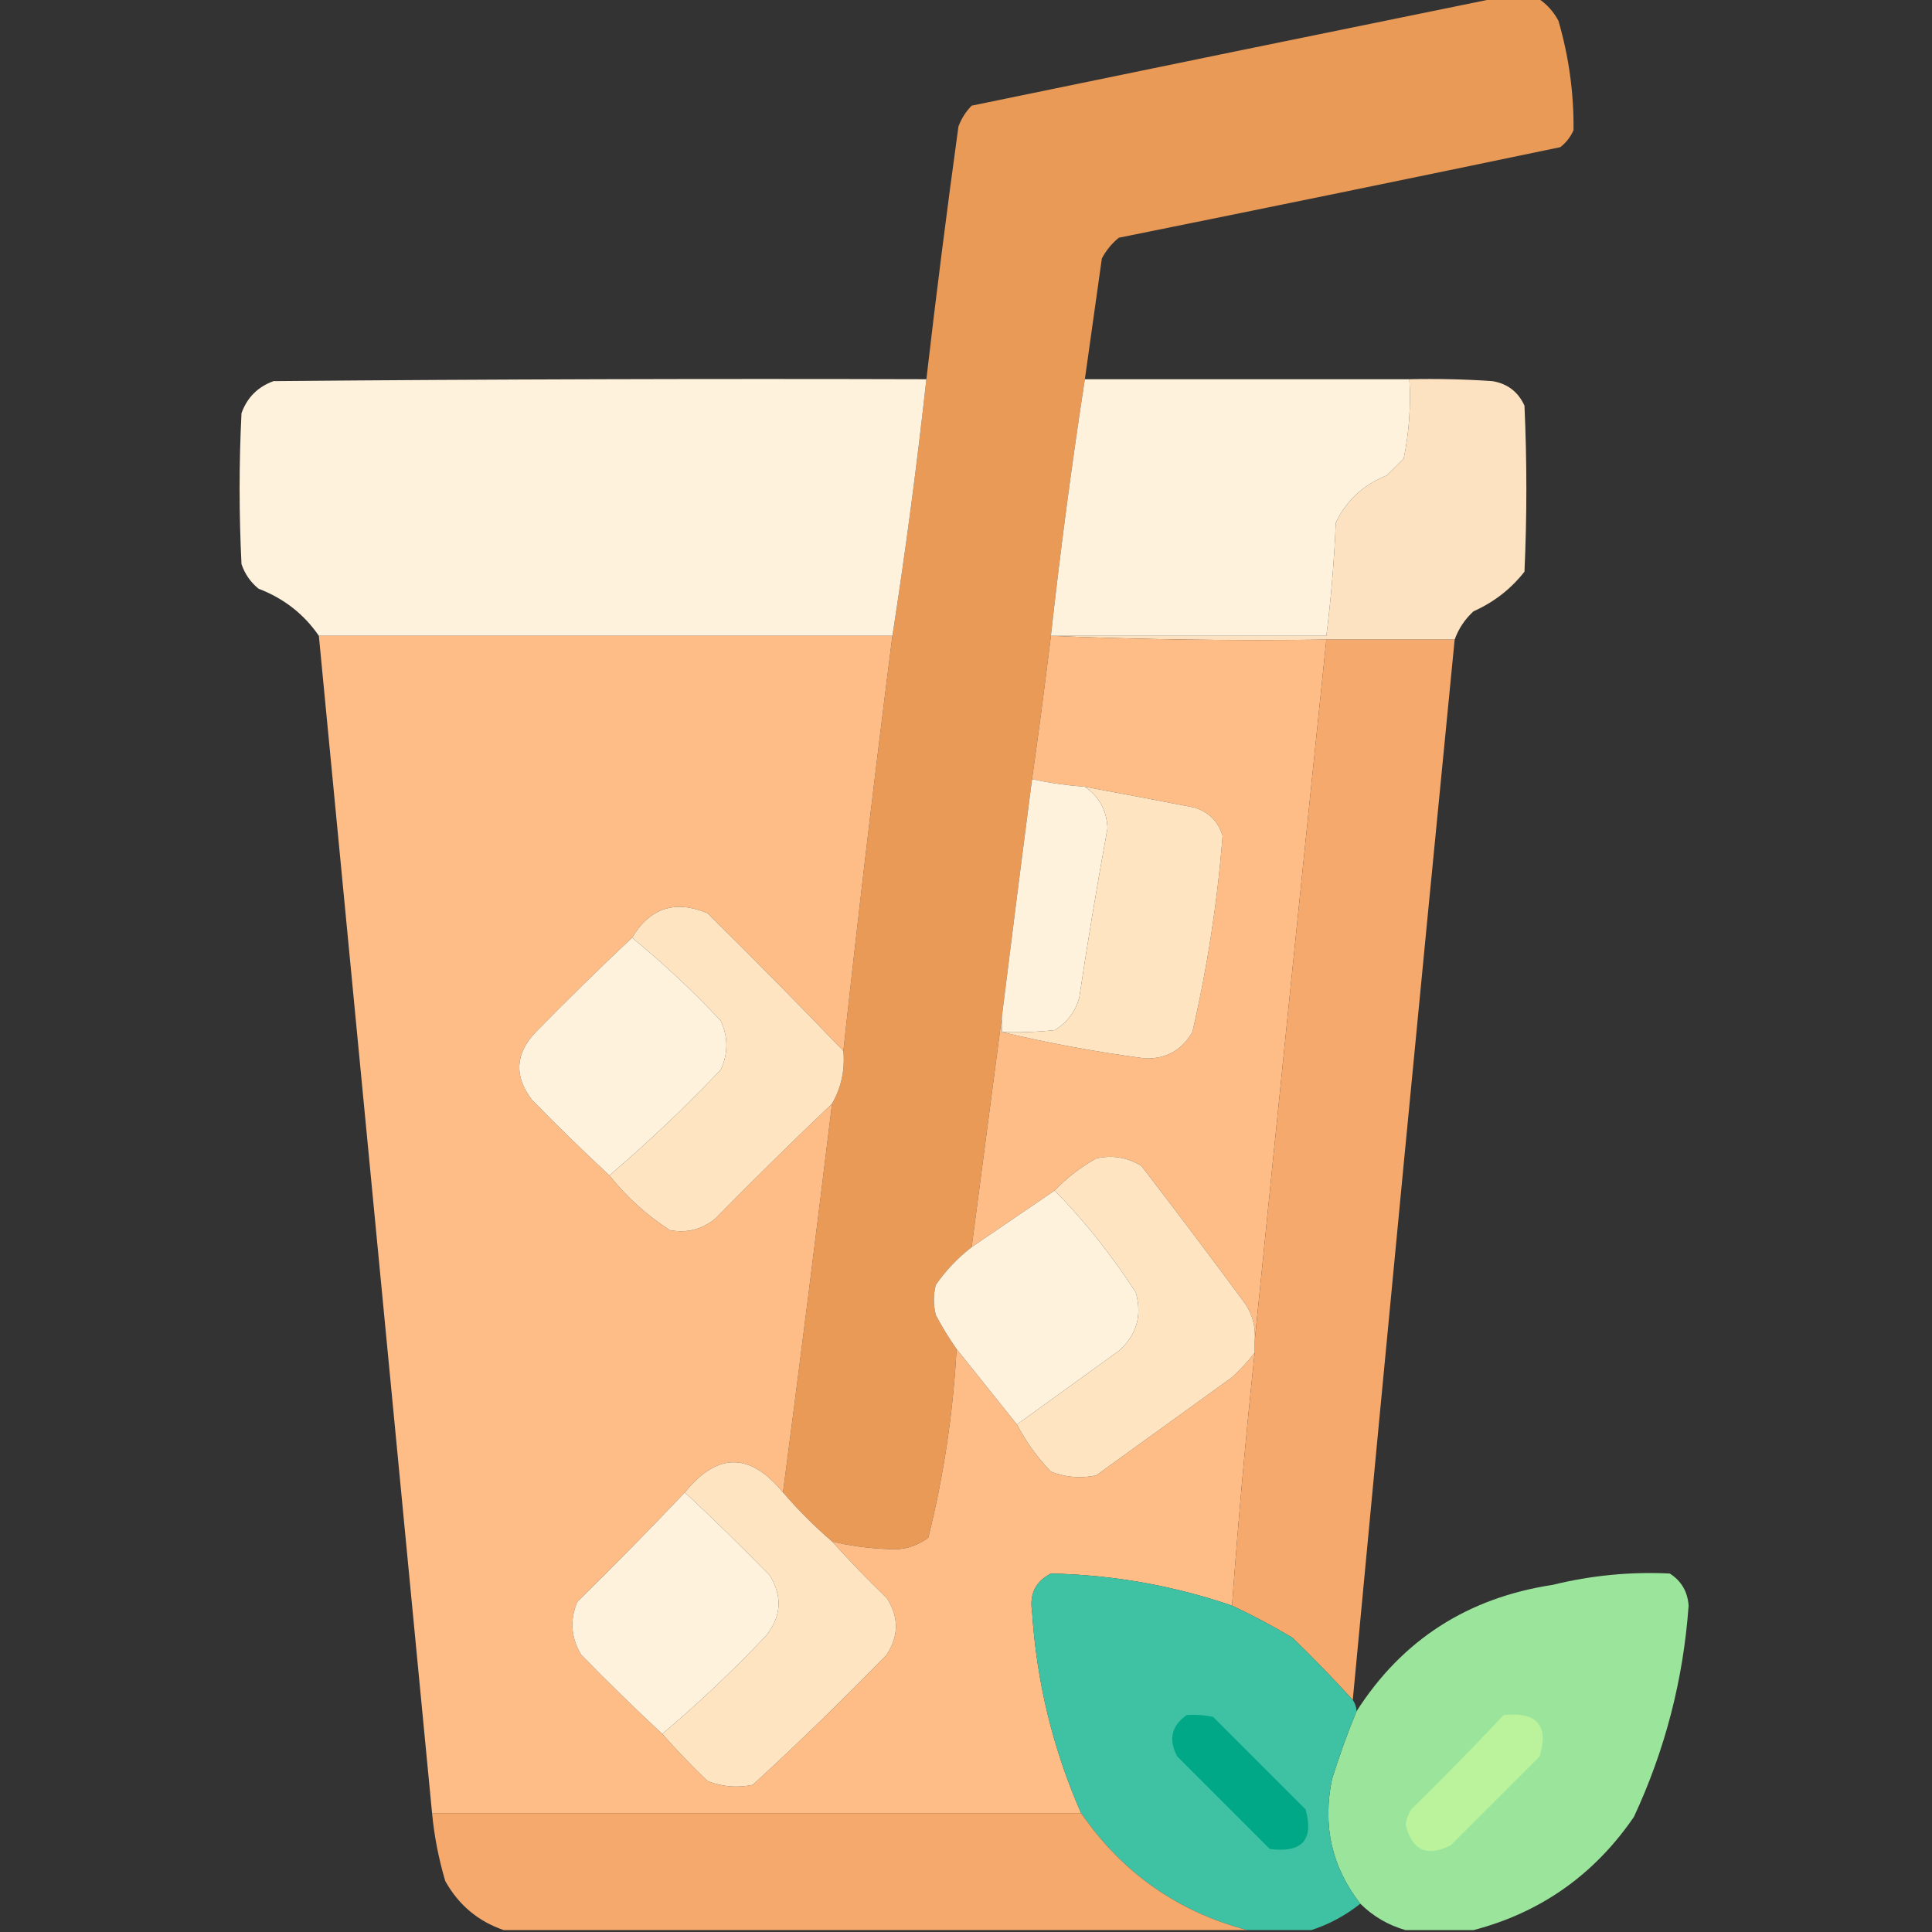 <?xml version="1.0" encoding="UTF-8"?>
<!DOCTYPE svg PUBLIC "-//W3C//DTD SVG 1.1//EN" "http://www.w3.org/Graphics/SVG/1.1/DTD/svg11.dtd">
<svg xmlns="http://www.w3.org/2000/svg" version="1.1" width="512px" height="512px" style="shape-rendering:geometricPrecision; text-rendering:geometricPrecision; image-rendering:optimizeQuality; fill-rule:evenodd; clip-rule:evenodd" xmlns:xlink="http://www.w3.org/1999/xlink">
<rect width="100%" height="100%" fill="#333333" stroke="none"/>
<g><path style="opacity:0.995" fill="#ea9b58" d="M 396.5,-0.5 C 400.167,-0.5 403.833,-0.5 407.5,-0.5C 409.807,0.977 411.64,2.977 413,5.5C 415.77,15.005 417.103,24.672 417,34.5C 416.215,36.286 415.049,37.786 413.5,39C 374.546,47.124 335.546,55.124 296.5,63C 294.622,64.543 293.122,66.376 292,68.5C 290.498,79.189 288.998,89.855 287.5,100.5C 284.023,123.064 281.023,145.73 278.5,168.5C 276.974,181.054 275.307,193.721 273.5,206.5C 270.768,227.491 268.101,248.491 265.5,269.5C 262.867,289.707 260.201,310.04 257.5,330.5C 253.863,333.306 250.696,336.639 248,340.5C 247.333,343.167 247.333,345.833 248,348.5C 249.662,351.649 251.495,354.649 253.5,357.5C 252.592,374.448 250.092,391.115 246,407.5C 242.749,409.909 239.082,410.909 235,410.5C 230.08,410.318 225.247,409.652 220.5,408.5C 215.833,404.5 211.5,400.167 207.5,395.5C 211.997,361.181 216.33,326.848 220.5,292.5C 222.959,288.187 223.959,283.52 223.5,278.5C 227.504,241.8 231.838,205.133 236.5,168.5C 239.984,146.034 242.984,123.368 245.5,100.5C 248.086,78.144 250.92,55.81 254,33.5C 254.792,31.413 255.959,29.579 257.5,28C 303.924,18.416 350.257,8.916 396.5,-0.5 Z"/></g>
<g><path style="opacity:0.997" fill="#fef2dd" d="M 245.5,100.5 C 242.984,123.368 239.984,146.034 236.5,168.5C 185.833,168.5 135.167,168.5 84.5,168.5C 80.574,162.764 75.241,158.597 68.5,156C 66.383,154.269 64.883,152.102 64,149.5C 63.333,136.167 63.333,122.833 64,109.5C 65.5,105.333 68.333,102.5 72.5,101C 130.166,100.5 187.832,100.333 245.5,100.5 Z"/></g>
<g><path style="opacity:0.987" fill="#fee4c1" d="M 373.5,100.5 C 380.841,100.334 388.174,100.5 395.5,101C 399.499,101.668 402.332,103.835 404,107.5C 404.667,122.167 404.667,136.833 404,151.5C 400.407,156.084 395.907,159.584 390.5,162C 388.203,164.099 386.536,166.599 385.5,169.5C 374.167,169.5 362.833,169.5 351.5,169.5C 326.994,169.831 302.661,169.498 278.5,168.5C 302.833,168.5 327.167,168.5 351.5,168.5C 352.747,158.546 353.581,148.546 354,138.5C 356.784,132.656 361.284,128.49 367.5,126C 369,124.5 370.5,123 372,121.5C 373.425,114.615 373.925,107.615 373.5,100.5 Z"/></g>
<g><path style="opacity:1" fill="#fef2dd" d="M 287.5,100.5 C 316.167,100.5 344.833,100.5 373.5,100.5C 373.925,107.615 373.425,114.615 372,121.5C 370.5,123 369,124.5 367.5,126C 361.284,128.49 356.784,132.656 354,138.5C 353.581,148.546 352.747,158.546 351.5,168.5C 327.167,168.5 302.833,168.5 278.5,168.5C 281.023,145.73 284.023,123.064 287.5,100.5 Z"/></g>
<g><path style="opacity:0.997" fill="#febd86" d="M 84.5,168.5 C 135.167,168.5 185.833,168.5 236.5,168.5C 231.838,205.133 227.504,241.8 223.5,278.5C 211.729,266.228 199.729,254.062 187.5,242C 178.909,238.417 172.243,240.584 167.5,248.5C 158.868,256.631 150.368,264.964 142,273.5C 136.519,279.23 136.186,285.23 141,291.5C 147.702,298.369 154.535,305.036 161.5,311.5C 166.04,317.207 171.373,322.04 177.5,326C 181.962,326.846 185.962,325.846 189.5,323C 199.702,312.631 210.035,302.465 220.5,292.5C 216.33,326.848 211.997,361.181 207.5,395.5C 198.742,384.857 190.075,384.857 181.5,395.5C 172.202,405.298 162.702,414.965 153,424.5C 150.968,429.292 151.301,433.959 154,438.5C 161.035,445.703 168.202,452.703 175.5,459.5C 179.296,463.798 183.296,467.964 187.5,472C 191.375,473.52 195.375,473.854 199.5,473C 211.638,461.863 223.471,450.363 235,438.5C 238.232,433.468 238.232,428.468 235,423.5C 229.963,418.631 225.13,413.631 220.5,408.5C 225.247,409.652 230.08,410.318 235,410.5C 239.082,410.909 242.749,409.909 246,407.5C 250.092,391.115 252.592,374.448 253.5,357.5C 258.833,364.167 264.167,370.833 269.5,377.5C 271.869,382.049 274.869,386.215 278.5,390C 282.375,391.52 286.375,391.854 290.5,391C 302.5,382.333 314.5,373.667 326.5,365C 328.734,362.937 330.734,360.771 332.5,358.5C 330.139,380.8 328.139,403.133 326.5,425.5C 310.929,420.183 294.929,417.349 278.5,417C 274.463,419.075 272.796,422.408 273.5,427C 274.686,445.633 279.02,463.467 286.5,480.5C 229.167,480.5 171.833,480.5 114.5,480.5C 104.5,376.5 94.5,272.5 84.5,168.5 Z"/></g>
<g><path style="opacity:1" fill="#febd86" d="M 278.5,168.5 C 302.661,169.498 326.994,169.831 351.5,169.5C 345.058,231.626 338.724,293.626 332.5,355.5C 332.84,351.869 332.006,348.536 330,345.5C 320.955,333.244 311.788,321.077 302.5,309C 298.782,306.702 294.782,306.035 290.5,307C 286.362,309.315 282.695,312.148 279.5,315.5C 272.149,320.526 264.815,325.526 257.5,330.5C 260.201,310.04 262.867,289.707 265.5,269.5C 265.5,270.833 265.5,272.167 265.5,273.5C 277.918,276.461 290.585,278.794 303.5,280.5C 309.085,280.626 313.252,278.292 316,273.5C 319.97,256.324 322.637,238.991 324,221.5C 322.833,217.667 320.333,215.167 316.5,214C 306.832,212.119 297.166,210.286 287.5,208.5C 282.784,208.154 278.117,207.487 273.5,206.5C 275.307,193.721 276.974,181.054 278.5,168.5 Z"/></g>
<g><path style="opacity:1" fill="#f6a96c" d="M 351.5,169.5 C 362.833,169.5 374.167,169.5 385.5,169.5C 376.302,263.149 367.302,356.815 358.5,450.5C 353.397,444.895 348.064,439.395 342.5,434C 337.232,430.868 331.899,428.035 326.5,425.5C 328.139,403.133 330.139,380.8 332.5,358.5C 332.5,357.5 332.5,356.5 332.5,355.5C 338.724,293.626 345.058,231.626 351.5,169.5 Z"/></g>
<g><path style="opacity:1" fill="#fef2dc" d="M 273.5,206.5 C 278.117,207.487 282.784,208.154 287.5,208.5C 291.294,211.081 293.294,214.747 293.5,219.5C 290.755,234.463 288.255,249.463 286,264.5C 284.9,268.222 282.734,271.056 279.5,273C 274.845,273.499 270.179,273.666 265.5,273.5C 265.5,272.167 265.5,270.833 265.5,269.5C 268.101,248.491 270.768,227.491 273.5,206.5 Z"/></g>
<g><path style="opacity:1" fill="#ffe4c1" d="M 287.5,208.5 C 297.166,210.286 306.832,212.119 316.5,214C 320.333,215.167 322.833,217.667 324,221.5C 322.637,238.991 319.97,256.324 316,273.5C 313.252,278.292 309.085,280.626 303.5,280.5C 290.585,278.794 277.918,276.461 265.5,273.5C 270.179,273.666 274.845,273.499 279.5,273C 282.734,271.056 284.9,268.222 286,264.5C 288.255,249.463 290.755,234.463 293.5,219.5C 293.294,214.747 291.294,211.081 287.5,208.5 Z"/></g>
<g><path style="opacity:1" fill="#fee4c1" d="M 223.5,278.5 C 223.959,283.52 222.959,288.187 220.5,292.5C 210.035,302.465 199.702,312.631 189.5,323C 185.962,325.846 181.962,326.846 177.5,326C 171.373,322.04 166.04,317.207 161.5,311.5C 171.746,302.758 181.579,293.425 191,283.5C 193,279.167 193,274.833 191,270.5C 183.578,262.573 175.745,255.24 167.5,248.5C 172.243,240.584 178.909,238.417 187.5,242C 199.729,254.062 211.729,266.228 223.5,278.5 Z"/></g>
<g><path style="opacity:1" fill="#fff2dd" d="M 167.5,248.5 C 175.745,255.24 183.578,262.573 191,270.5C 193,274.833 193,279.167 191,283.5C 181.579,293.425 171.746,302.758 161.5,311.5C 154.535,305.036 147.702,298.369 141,291.5C 136.186,285.23 136.519,279.23 142,273.5C 150.368,264.964 158.868,256.631 167.5,248.5 Z"/></g>
<g><path style="opacity:1" fill="#ffe4c1" d="M 332.5,355.5 C 332.5,356.5 332.5,357.5 332.5,358.5C 330.734,360.771 328.734,362.937 326.5,365C 314.5,373.667 302.5,382.333 290.5,391C 286.375,391.854 282.375,391.52 278.5,390C 274.869,386.215 271.869,382.049 269.5,377.5C 278.471,371.009 287.471,364.509 296.5,358C 301.211,353.86 302.711,348.694 301,342.5C 294.645,332.668 287.479,323.668 279.5,315.5C 282.695,312.148 286.362,309.315 290.5,307C 294.782,306.035 298.782,306.702 302.5,309C 311.788,321.077 320.955,333.244 330,345.5C 332.006,348.536 332.84,351.869 332.5,355.5 Z"/></g>
<g><path style="opacity:1" fill="#fef2dd" d="M 279.5,315.5 C 287.479,323.668 294.645,332.668 301,342.5C 302.711,348.694 301.211,353.86 296.5,358C 287.471,364.509 278.471,371.009 269.5,377.5C 264.167,370.833 258.833,364.167 253.5,357.5C 251.495,354.649 249.662,351.649 248,348.5C 247.333,345.833 247.333,343.167 248,340.5C 250.696,336.639 253.863,333.306 257.5,330.5C 264.815,325.526 272.149,320.526 279.5,315.5 Z"/></g>
<g><path style="opacity:1" fill="#ffe4c1" d="M 207.5,395.5 C 211.5,400.167 215.833,404.5 220.5,408.5C 225.13,413.631 229.963,418.631 235,423.5C 238.232,428.468 238.232,433.468 235,438.5C 223.471,450.363 211.638,461.863 199.5,473C 195.375,473.854 191.375,473.52 187.5,472C 183.296,467.964 179.296,463.798 175.5,459.5C 185.079,451.425 194.246,442.758 203,433.5C 207.076,428.385 207.409,423.052 204,417.5C 196.632,409.964 189.132,402.631 181.5,395.5C 190.075,384.857 198.742,384.857 207.5,395.5 Z"/></g>
<g><path style="opacity:1" fill="#fff2dd" d="M 181.5,395.5 C 189.132,402.631 196.632,409.964 204,417.5C 207.409,423.052 207.076,428.385 203,433.5C 194.246,442.758 185.079,451.425 175.5,459.5C 168.202,452.703 161.035,445.703 154,438.5C 151.301,433.959 150.968,429.292 153,424.5C 162.702,414.965 172.202,405.298 181.5,395.5 Z"/></g>
<g><path style="opacity:0.99" fill="#9be69d" d="M 390.5,511.5 C 384.5,511.5 378.5,511.5 372.5,511.5C 367.908,510.203 363.908,507.87 360.5,504.5C 352.938,494.814 350.438,483.814 353,471.5C 354.909,465.361 357.075,459.361 359.5,453.5C 371.596,434.595 388.929,423.429 411.5,420C 421.707,417.493 432.04,416.493 442.5,417C 445.558,418.941 447.225,421.774 447.5,425.5C 446.104,445.083 441.271,463.75 433,481.5C 422.492,496.824 408.326,506.824 390.5,511.5 Z"/></g>
<g><path style="opacity:0.999" fill="#3fc2a3" d="M 326.5,425.5 C 331.899,428.035 337.232,430.868 342.5,434C 348.064,439.395 353.397,444.895 358.5,450.5C 359.11,451.391 359.443,452.391 359.5,453.5C 357.075,459.361 354.909,465.361 353,471.5C 350.438,483.814 352.938,494.814 360.5,504.5C 356.546,507.642 352.213,509.975 347.5,511.5C 341.833,511.5 336.167,511.5 330.5,511.5C 312.047,506.602 297.381,496.268 286.5,480.5C 279.02,463.467 274.686,445.633 273.5,427C 272.796,422.408 274.463,419.075 278.5,417C 294.929,417.349 310.929,420.183 326.5,425.5 Z"/></g>
<g><path style="opacity:1" fill="#00a887" d="M 314.5,454.5 C 316.857,454.337 319.19,454.503 321.5,455C 329.667,463.167 337.833,471.333 346,479.5C 348.233,487.608 345.066,491.108 336.5,490C 328.333,481.833 320.167,473.667 312,465.5C 309.592,461.034 310.425,457.367 314.5,454.5 Z"/></g>
<g><path style="opacity:1" fill="#baf39b" d="M 398.5,454.5 C 407.347,453.59 410.514,457.256 408,465.5C 400.167,473.333 392.333,481.167 384.5,489C 378.162,492.224 374.162,490.391 372.5,483.5C 372.719,482.062 373.219,480.729 374,479.5C 382.369,471.298 390.536,462.965 398.5,454.5 Z"/></g>
<g><path style="opacity:1" fill="#f5a96c" d="M 114.5,480.5 C 171.833,480.5 229.167,480.5 286.5,480.5C 297.381,496.268 312.047,506.602 330.5,511.5C 264.833,511.5 199.167,511.5 133.5,511.5C 126.709,509.176 121.542,504.843 118,498.5C 116.244,492.572 115.078,486.572 114.5,480.5 Z"/></g>
</svg>

